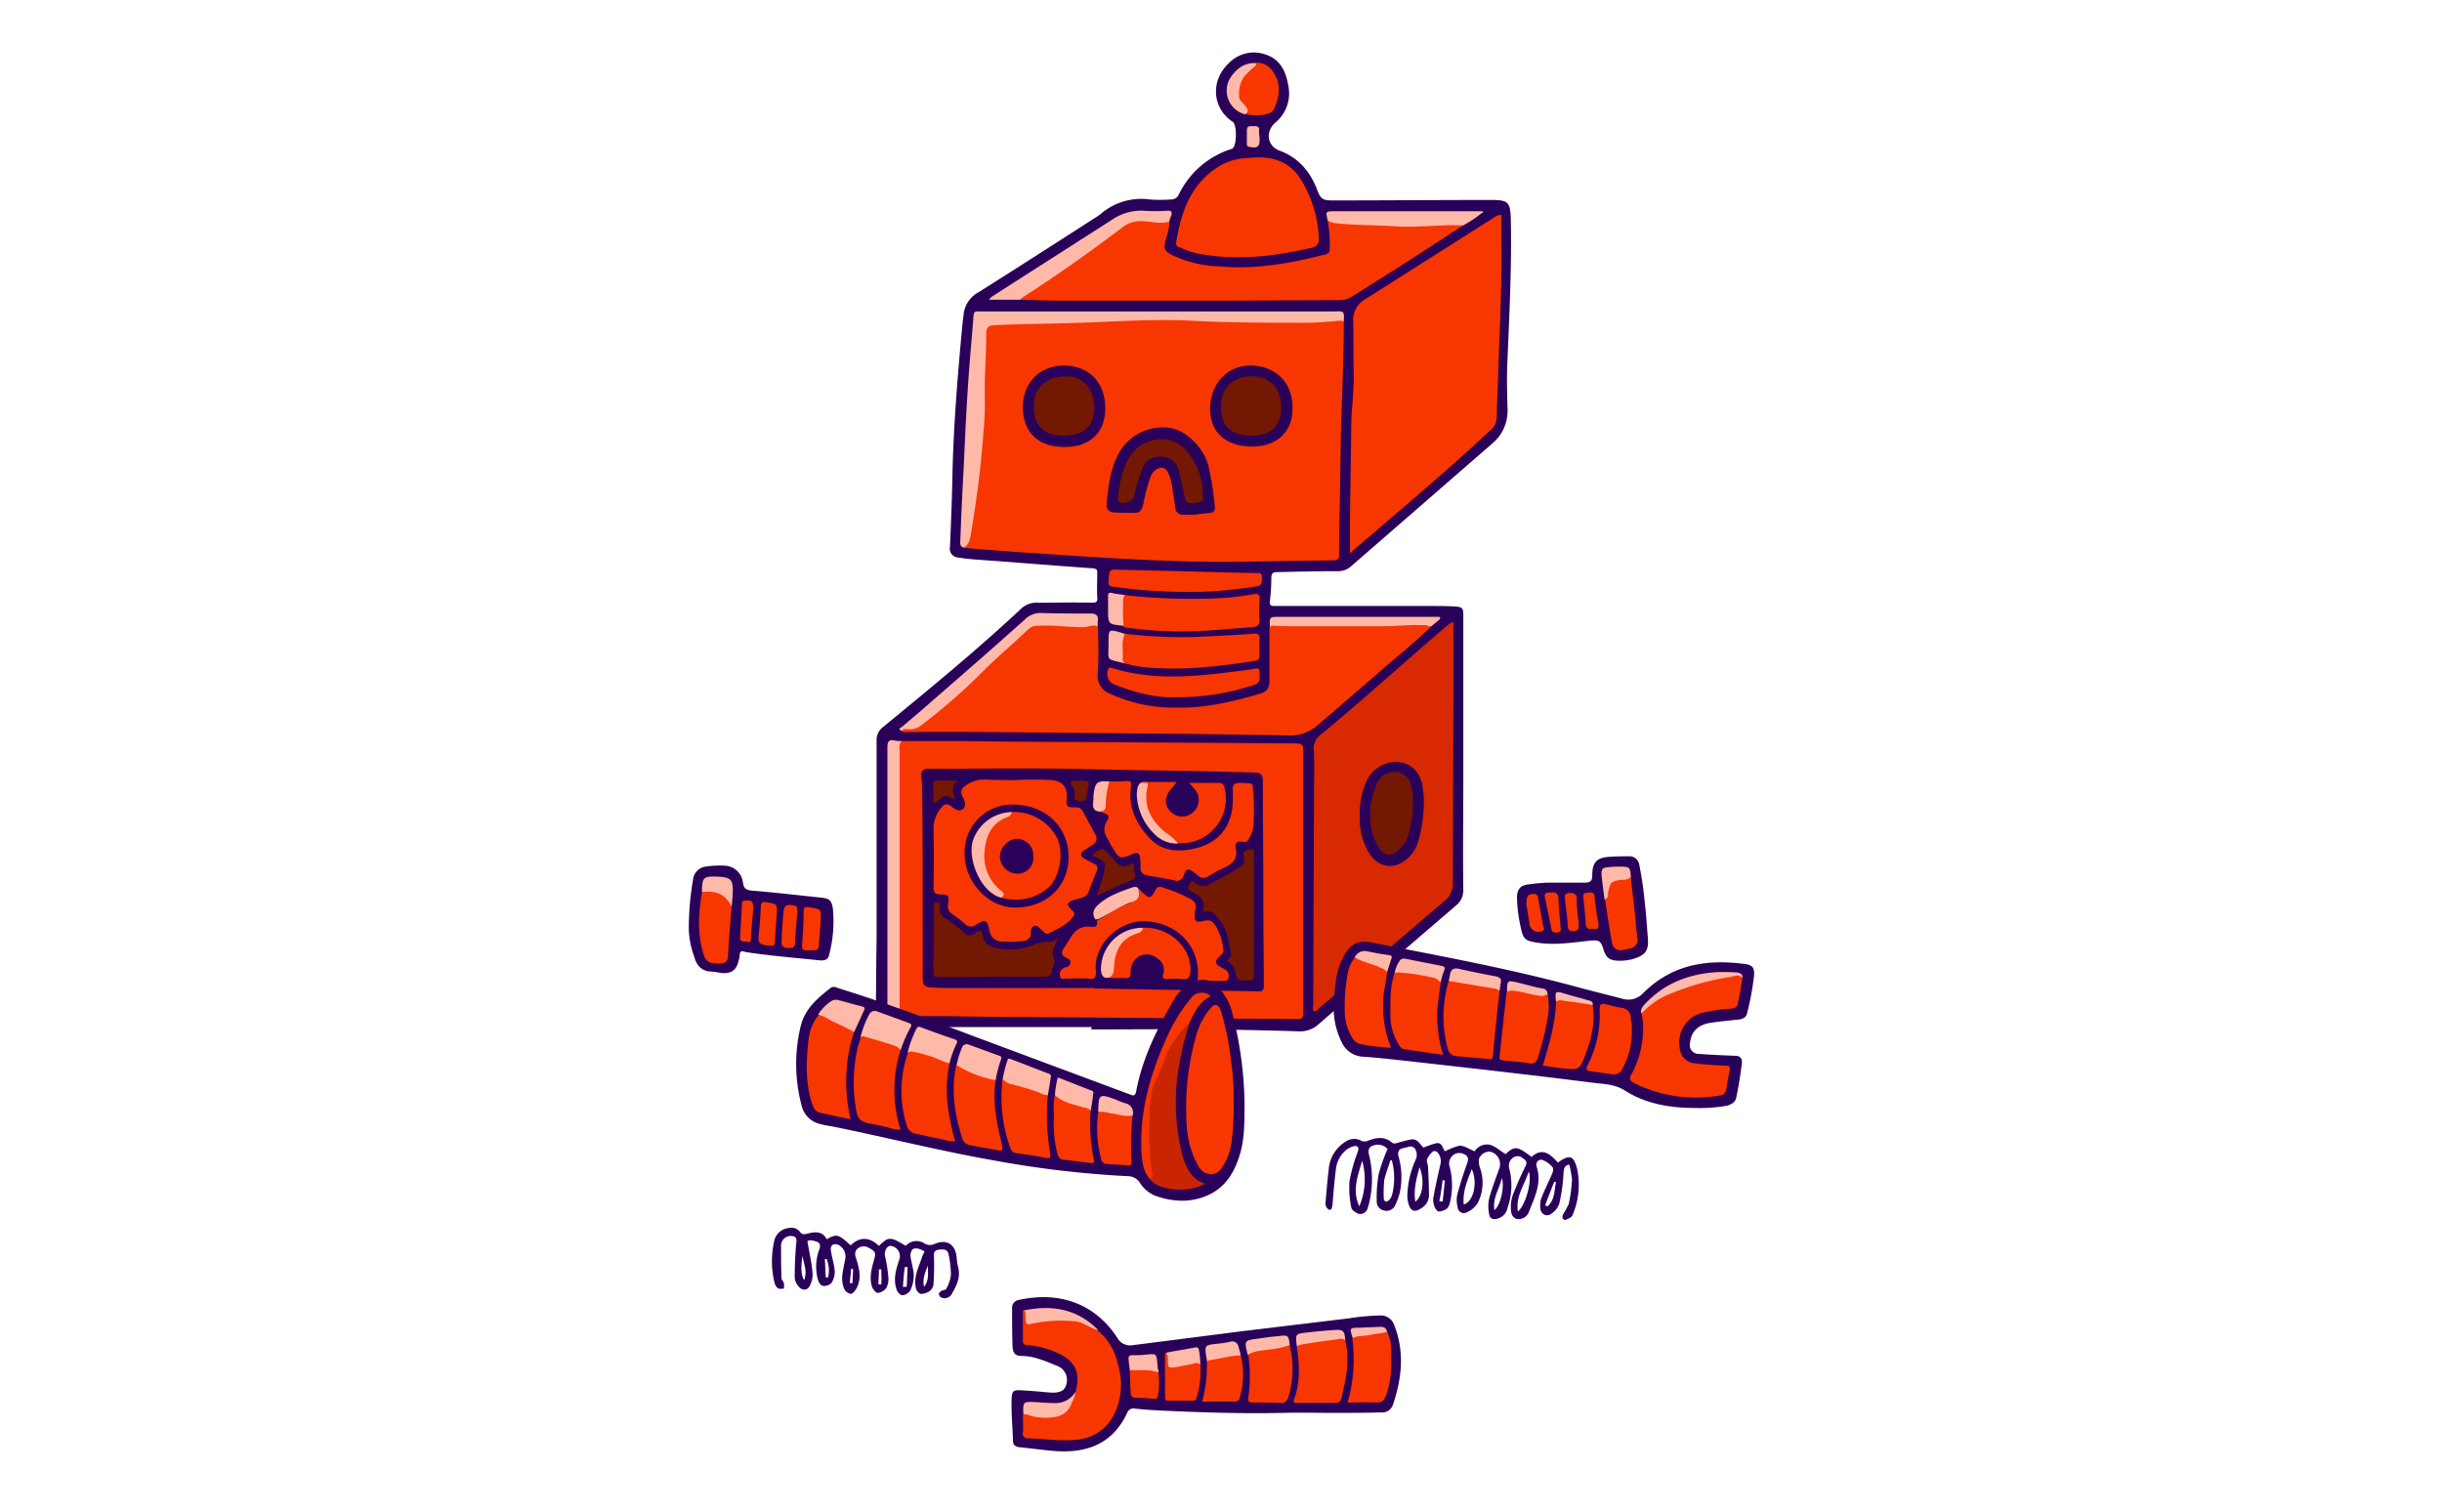 <svg id="OBJECTS" xmlns="http://www.w3.org/2000/svg" viewBox="0 0 519 321.3"><defs><style>.cls-1{fill:#2a0159}.cls-1,.cls-3,.cls-4,.cls-5{fill-rule:evenodd}.cls-3{fill:#f83600}.cls-4{fill:#ffb9a9}.cls-5{fill:#721803}</style></defs><path class="cls-1" d="M232 218.3h-45c-.7 0-.9-.1-.9-.8.1-5.9.1-11.9.2-17.8v-42.2a3.48 3.48 0 011.4-3c10-8.2 20-16.4 29.4-25.2a4.8 4.8 0 013.6-1.2c3.8 0 7.6-.1 11.4 0 .9 0 1.2-.2 1.1-1.1-.1-1.7 0-3.5 0-5.2 0-.7-.1-.9-.9-1-8.4-.6-16.9-1.3-25.3-1.9-1.1-.1-2.2-.2-3.3-.4a1.89 1.89 0 01-1.8-2.3c.2-4.7.4-9.5.5-14.3.2-10.9 1.1-21.7 2.1-32.5.1-.9.2-1.8.3-2.6a6.07 6.07 0 013.2-4.7c8.4-5.3 16.8-10.7 25.2-16.1.2-.1.4-.3.6-.4a13.16 13.16 0 0110.6-3.2 32.29 32.29 0 004.4 0 1.76 1.76 0 001.7-1 18.7 18.7 0 0111.1-9.7c.1 0 .2-.1.3-.1 1-.6 1-5.1.1-5.7-4.4-2.9-4.8-8.8-.8-12.5a7.36 7.36 0 017.8-1.8c3.1 1 4.3 3.6 4.8 6.6a8 8 0 01-2.8 7.9c-2.1 1.9-1.7 4.9.9 5.9 4.1 1.5 6.6 4.5 8.1 8.5.7 1.8 1.2 2.1 3.1 2.1 11.2 0 22.4-.1 33.6-.1 3.8 0 4.3.3 4.4 4.2.2 9.9-.3 19.7-.7 29.5-.2 3.6-.1 7.2 0 10.7a9.06 9.06 0 01-3.4 7.5l-29.9 26a4 4 0 01-2.8 1c-4.3 0-8.5.1-12.8.2-.9 0-1.3.2-1.3 1.2a40.28 40.28 0 01-.3 4.9c-.1.9.1 1.1 1 1.1H304c1.7 0 3.4 0 5.1.1s1.9.3 1.9 1.9v34.5c0 7.9-.1 15.8 0 23.8a4.12 4.12 0 01-1.6 3.4c-9.8 8.4-19.6 16.9-29.4 25.4a5.87 5.87 0 01-4.2 1.3c-6-.2-11.9-.3-17.9-.4-8.7-.1-17.3 0-26 0a1.34 1.34 0 00.1-.5z"/><path d="M308.9 132.1v14.6c0 13.6-.1 27.2-.1 40.8a4.75 4.75 0 01-1.8 4c-8.8 7.5-17.6 15.1-26.4 22.6-.4.3-.8 1-1.3.8s-.2-1-.2-1.5V211c.1-15.8.1-31.7.2-47.5 0-1.4 0-2.9-.1-4.3a3.6 3.6 0 011.3-2.9c9.4-7.7 18.3-15.9 27.5-23.7a4.38 4.38 0 00.9-.5z" fill="#d82900" fill-rule="evenodd"/><path class="cls-3" d="M311 47.9c-3.6 2.3-7.2 4.7-10.8 7-4.2 2.7-8.5 5.4-12.8 8.1a4.79 4.79 0 01-2.8.8c-8.2 0-16.4.1-24.6.1h-34.2c-2.9 0-5.9-.1-8.8-.2-.1-.6.4-.9.8-1.1 7.3-4.8 14.4-9.9 21.5-15.1a3.29 3.29 0 011.3-.7 53.52 53.52 0 018 .3 17.87 17.87 0 01-.9 4c-.4 1.8-.3 2.2 1.4 3.1a24.76 24.76 0 009.7 2.4c7.2.7 14.2-.4 21.2-2.1 2.7-.7 2.7-.1 2.6-3.6 0-1.4-.3-2.8-.4-4.1 2 0 3.9.4 5.9.4 5.7.1 11.4.7 17.1.2a36.84 36.84 0 014.7 0 1.22 1.22 0 011.1.5z"/><path class="cls-4" d="M285.6 68.3a17 17 0 01-5.5.7c-6.1.1-12.1.3-18.2 0-7-.3-13.9-.5-20.9-.4-5.8.1-11.6.4-17.4.6-2.5 0-5 .1-7.4.2-1.8 0-3.6.4-5.4.3-.8-.1-.8.5-.8 1.1 0 4.9-.2 9.8-.3 14.7-.1 4.5-.4 8.9-.9 13.4-.6 5.5-1.4 11-2.3 16.4-.2 1.3-.9 1-1.6 1.1-1-.2-.8-1-.8-1.6.2-5 .4-10 .7-15 .3-6.8.6-13.5 1.1-20.3.3-4.2.7-8.3 1-12.4.1-.7.3-1 1-.9h75.5c2.3-.1 2.3-.1 2.2 2.1zm-94 89.2v58.3c-3 .2-3 .2-3-2.7v-54.2c0-1.3.3-1.8 1.6-1.5a6.15 6.15 0 001.4.1zm41.7-24.3c-4.1.7-8.3-.2-12.4 0a3.1 3.1 0 00-2.2.9c-5.2 4.6-10.1 9.4-15.2 14.2a86.3 86.3 0 01-8.1 6.6 1.75 1.75 0 01-1.2.4h-2.6c-.9-.4-.2-.6.1-.8 2.2-1.9 4.4-3.7 6.5-5.6 6.6-5.7 13.2-11.5 19.7-17.3a4.52 4.52 0 013.5-1.3c3.4.1 6.9.1 10.3.1 1.3 0 1.8.4 1.6 1.7zm15.2-86.1c-2 .6-4-.1-6-.1a6.12 6.12 0 00-3.9 1.3c-6.9 5.2-13.9 10.2-21.1 14.8-.2.2-.5.3-.6.6h-6.7a2.71 2.71 0 011-.9c8.4-5.4 16.9-10.8 25.3-16.2a10.92 10.92 0 016.8-1.8 36.84 36.84 0 004.7 0c1-.1 1.2.3.9 1.1a5.64 5.64 0 00-.4 1.2zm62.5.8c-4.8-.2-9.6.5-14.4.2-4.4-.3-8.8-.2-13.1-.7a5 5 0 01-1.3-.5c-.5-2-.5-2 1.5-2h31a1.49 1.49 0 01.6.1 29.49 29.49 0 01-4.3 2.9zm-6.9 85.3c-5.9 0-11.8.4-17.8.3-4.8-.1-9.6 0-14.5 0-.6 0-1.2-.2-1.9-.2-.1-2.2-.1-2.2 2.1-2.2h33.6c.2 0 .5 0 .5.2a.76.76 0 01-.2.4z"/><path class="cls-3" d="M285.6 68.3c0 6.8-.3 13.6-.5 20.4-.2 5.4-.2 10.8-.3 16.1-.1 4.3-.2 8.7-.2 13 0 .8-.1 1.2-1.1 1.3-10.7.1-21.4.5-32.2.2-10.4-.3-20.7-1-31.1-1.7-4.9-.3-9.8-.7-14.7-1.1a1.42 1.42 0 01-.6-.2c1-.5 1.2-1.5 1.4-2.5 1.2-7.2 2.2-14.5 2.7-21.8a61.88 61.88 0 00.3-7.4c-.1-4.5.3-8.9.3-13.4 0-1.7.3-2 2.1-2.1 6.9-.3 13.7-.3 20.6-.6 7.2-.3 14.4-.7 21.6-.3 7.9.4 15.8.4 23.7.4 2.2 0 4.5-.2 6.7-.4a2.88 2.88 0 011.3.1zm-94 89.2h11.7c8.7.1 17.3.2 26 .2l45.2.3c2.5 0 2.5 0 2.5 2.5v54.7c0 1.1-.2 1.4-1.3 1.4l-40-.3c-11.1-.1-22.1-.1-33.2-.3-3.6-.1-7.2.1-10.8-.2a2.38 2.38 0 01-.5-1.8v-54.8a2.18 2.18 0 01.4-1.7zm41.7-24.3a85.08 85.08 0 010 10.1 4 4 0 002.5 4.1 32.2 32.2 0 0013.7 3c6.3.2 12.4-1.2 18.4-3 1.4-.4 1.9-1.2 1.9-2.9v-11.2a1.68 1.68 0 011.2-.3c1.4.1 2.8.1 4.2.1h19.2c2.6 0 5.2-.4 7.8-.2a2.32 2.32 0 011.8.4c-2.7 2.7-5.7 5.1-8.6 7.6l-15.3 13.2a8.66 8.66 0 01-6.4 2.2l-20.1-.3-32.8-.3c-9.2-.1-18.4-.2-27.6-.1a3.21 3.21 0 01-1.7-.2c.6-.6 1.3-.4 1.9-.4a3.6 3.6 0 002.2-.7 123.37 123.37 0 0013.4-11.7c3.1-3.1 6.5-5.9 9.6-8.9a2.93 2.93 0 012.2-.7c3.3-.2 6.6.4 9.9.3 1-.2 1.8-.6 2.6-.1zm33.1-119.8a4 4 0 014.2 1.9c1.7 2.5 1.4 5.2.2 7.8a1.93 1.93 0 01-1.4 1.1 8.35 8.35 0 01-4.7 0 2.41 2.41 0 00-.4-1.8c-1.9-2.6-1.5-5.6 1-7.8.4-.2 1.2-.3 1.1-1.2zm-1.3 20.2c.5.2 1.2-.2 1.4.3s-.6 1-1 1.3a4.12 4.12 0 01-1.9 1.1c-4.1 1.1-6.6 4-8.7 7.4a30.86 30.86 0 00-3.3 7.7 2 2 0 01-.8 1.2c-.8-.1-.9-.7-.8-1.3 1-6 2.9-11.6 8.1-15.3a12.3 12.3 0 017-2.4z"/><path class="cls-4" d="M266.4 13.4c.5.1.9.1.3.7a23.37 23.37 0 00-2.3 2.2 6.29 6.29 0 00-1 4.4c.1.7.7 1.1 1.1 1.6s1.2 1.3.1 2a5.21 5.21 0 01-3.1-7.8c1.2-1.7 2.6-3 4.9-3.1zm-27.3 113.1c0 2 0 4 .1 6 0 .3-.1.5-.4.5-3.3-.3-3.3-.3-3.3-3.5v-2.8c0-.5.1-.8.7-.7 1 .3 2 .3 2.9.5zm0 8.2v6.3h-.1c-4.1-1.1-3.4-.3-3.4-4.4 0-2.9 0-2.9 2.8-2.1a1.85 1.85 0 00.7.2zm28.6-105.5v.2c.1 1.8-.5 2.2-2.2 1.8-.5-.1-.5-.4-.5-.7v-2c0-1.7 0-1.7 1.6-1.7.7 0 1.1.2 1 1a6.6 6.6 0 00.1 1.4z"/><path class="cls-1" d="M254 109.4h-2.5a1.53 1.53 0 01-1.7-1.5c-.2-1.5-.5-3.1-.7-4.6a9.24 9.24 0 00-.8-2.7c-.6-1.3-1.4-1.5-2.6-.8a3.25 3.25 0 00-1.2 1.6 40 40 0 00-1.5 5.7c-.4 1.6-.8 2-2.4 1.9-1.3 0-2.5 0-3.8-.1a1.46 1.46 0 01-1.6-1.7c.3-3.5.7-7 2.3-10.3a10.63 10.63 0 0110.7-6c3.5.3 7.4 3.8 8.6 8a67.07 67.07 0 011.4 8.8c.1.9-.3 1.3-1.1 1.3-1.1.2-2.1.2-3.1.4zm3.2-22.7c.2-5.5 3.8-9.1 8.9-9 5.3.2 8.8 3.9 8.6 9.4-.1 5-3.7 8-9.1 7.8s-8.5-3.3-8.4-8.2zm-22.3.3c-.1 5.1-3.4 8.1-8.9 8s-8.6-3.2-8.6-8.5 3.8-8.9 8.9-8.8c5.3.1 8.7 3.8 8.6 9.3zm-2.2 123H204c-1.9 0-3.8 0-5.7-.1s-2.2-.4-2.2-2.3v-10c0-9.9 0-19.9-.1-29.8 0-.9-.1-1.8-.2-2.8s.3-1.6 1.5-1.6c11.4 0 22.8-.2 34.2.1 9.2.2 18.4.3 27.6.5 2.5.1 5 .1 7.6.2 1.2 0 1.7.5 1.7 1.7v.6c0 8.4.1 16.8.1 25.3 0 5.8.1 11.5.1 17.3 0 1.5-.1 1.7-1.7 1.6l-34.3-.6c.1 0 .1 0 .1-.1z"/><path class="cls-5" d="M255.6 104.9c-.2.5.5 1.3-.2 1.6a4.6 4.6 0 01-2.8.4c-.6-.1-.7-.7-.8-1.2-.4-1.8-.8-3.7-1.2-5.5a3.81 3.81 0 00-3.6-3.1 3.94 3.94 0 00-4.3 2.7 38.59 38.59 0 00-1.7 5.8c-.3 1-2.4 1.7-3.2 1.1-.3-.2-.2-.5-.2-.7a20.66 20.66 0 012.4-8.8c2.6-4.3 8.8-5.2 12-1.6a14.5 14.5 0 013.6 8.4zm10.3-12.3c-4.3 0-6.4-2-6.4-6.2 0-4 2.5-6.4 6.6-6.4 3.8 0 6.3 2.7 6.2 6.7.1 3.8-2.3 6-6.4 5.9zm-39.9 0q-6.3 0-6.3-6.3c0-3.9 2.7-6.3 6.9-6.3 3.7 0 6 2.7 6 6.9-.1 3.7-2.4 5.8-6.6 5.7z"/><path class="cls-3" d="M215.9 165.8a64.23 64.23 0 017.6 0c2.3.2 3.4 1.5 3.2 3.8-.1 1.9 0 2 1.9 2a1.56 1.56 0 011.5.8c.9 1.6 1.7 3.2 2.6 4.8a1.6 1.6 0 01-.7 2.5l-1.8 1.2c-.6.5-.6 1.1.1 1.5s1.5.8 2.2 1.2a1 1 0 01.6 1.5c-.6 1.5-1.2 3-1.8 4.6a1.82 1.82 0 01-1.1 1 10.93 10.93 0 01-1.7.5c-1.8.6-2 1-.6 2.3.4.4.6.7.2 1.3-1.3 1.8-3.3 2.6-5.2 3.6-.6.3-1.1-.4-1.6-.8s-.8-1-1.5-.8-.7.9-.7 1.5a1.65 1.65 0 01-1.5 1.7 28 28 0 01-5 .1 2.65 2.65 0 01-2.3-2.3c-.5-2.3-.8-2.5-2.8-1.3a1.75 1.75 0 01-2.5-.2 25.6 25.6 0 00-2.6-2 2 2 0 01-.9-2.2c.3-1.7.1-2-1.6-2-1.2 0-1.5-.4-1.5-1.6.1-4.2.1-8.3 0-12.5a6.86 6.86 0 011.9-4.6c.6-.7 1.3-.5 1.9 0s1.6 1.2 2.4.6.5-1.8 0-2.6c-.7-1.4-.1-2 1-2.7a6.61 6.61 0 014.1-1c2.1.1 4.2.1 6.2.1zm19.9.3c1.2 0 2.4 0 3.7-.1.9 0 1 .3.9 1.1-.7 4.3 1 7.8 3.7 10.8 2.8 3.2 6.6 3.3 10.4 2.3 4.8-1.3 7.4-4.9 7.5-9.8a19.22 19.22 0 000-2.4c-.1-1.1.3-1.6 1.4-1.6.7 0 1.4.1 2.1.1s.7.4.8 1a54.76 54.76 0 01.1 8.1 7.29 7.29 0 01-1.1 2.9c-.3.6-.8.5-1.3.4-1.1-.2-1.6.4-1.4 1.3.6 2.4-.7 3.5-2.6 4.3a30.71 30.71 0 00-3.1 1.7 1.73 1.73 0 01-2.4-.2 5.55 5.55 0 00-.8-.6c-1.2-.9-1.6-.8-2.1.6a1.52 1.52 0 01-2.1 1.1c-1.9-.4-3.7-.7-5.6-1-1-.2-1.6-.7-1.5-1.8a13.4 13.4 0 00-.1-2c-.1-1-.7-1.2-1.6-.8-2.6 1.2-2.8 1.1-4.3-1.4-.4-.6-.7-1.3-1.1-2a3.18 3.18 0 01-.1-3.5c.8-1.2.4-1.5-1.4-2.1a3.32 3.32 0 00.9-2.7 6 6 0 011.1-3.7zm6.1 22.7c.5.5 1 1 1.6 1.5s1.1.5 1.6-.3c.9-1.7 1-1.8 2.8-1.1a27.43 27.43 0 015.3 2.3 1.69 1.69 0 01.9 2 5.9 5.9 0 00-.2 1.4c0 1.2.4 1.5 1.6 1.2 1.6-.4 2.1-.2 3 1.2a12.16 12.16 0 011.5 4.9c.1.6-.3.9-.7 1.3-1.3 1.2-1.2 1.6.4 2.5a5.3 5.3 0 011 .6 1.6 1.6 0 01.4 1.5.86.86 0 01-.9.7h-5.7c.9-7-4-12.3-11-12.7-5.8-.3-11.2 5.2-10.6 10.6.1 1.3-.2 1.8-1.6 1.6-1.6-.1-3.2 0-4.8 0-.4 0-1.1.3-1.2-.5a1.48 1.48 0 01.7-1.7c.2-.1.3-.2.5-.2a1.17 1.17 0 001-.9c.1-.6-.4-.9-.8-1.1-1.2-.5-1.2-1.3-.5-2.2.4-.6.8-1.3 1.2-1.9 1-1.8 2.4-2.8 4.5-2.5.9.1 1.5-.2 1.2-1.3 2.3-1.2 4.3-2.9 6.8-3.6a3.83 3.83 0 002-3.3z"/><path class="cls-5" d="M224.9 199.4a19.47 19.47 0 01-.9 2 2.43 2.43 0 000 2.2c.5 1-.4 1.8-.4 2.7 0 1.4-1.1 1.3-2 1.3-6.3 0-12.5 0-18.8.1h-3.4c-.5 0-1-.1-1-.8 0-4.7.1-9.3.1-14 0-.6-.1-1.2.8-1.1s.4.6.4 1a2.39 2.39 0 001.1 2.3 33.21 33.21 0 014.2 3.2 1.6 1.6 0 002.3 0c.8-.6 1.4-.8 1.6.6.2 1.6 1.4 2.3 2.9 2.6a13.48 13.48 0 007.2-.4 8 8 0 014.2-.9 4.22 4.22 0 001.7-.8zm30.7-5.6c.7-2.2-.4-3.4-2.2-4.2-.6-.2-1.1-.6-.7-1.4s.5-1.3 1.4-.5a2.56 2.56 0 003 .2c2.2-1.1 4.3-2.3 6.4-3.6a1.79 1.79 0 00.8-2.4c-.1-.4-.2-.8.3-1a3.53 3.53 0 011.7-.4c.3 0 .2.7.2 1v26c0 .7-.2.9-.9.9h-.5c-2.2 0-2.2 0-2.6-2.1-.1-.8-.7-1.2-1.2-1.7-.4-.3-.6-.5-.1-.9a1 1 0 00.4-1.1c-.5-2.6-.7-5.3-2.7-7.4-1.2-1.4-1.6-1.7-3.3-1.4z"/><path class="cls-3" d="M242.4 166.4c.6-.5 1.2-.2 1.8-.2h5.9c-.5.7-1 1.2-1.4 1.7-1.3 1.8-1.2 3.4.2 4.7a3.39 3.39 0 004.6.1 3.5 3.5 0 00.4-5 13.1 13.1 0 00-1.2-1.3h6.5c.8 0 1 .7 1.1 1.3a9.46 9.46 0 01-10 11.5 18.9 18.9 0 01-6.1-5.5 7.34 7.34 0 01-1-5.6c.3-.9.1-1.5-.8-1.7zm.5 30.8c5.6-.3 10.5 4.3 10.1 9.4-.1 1.1-.5 1.7-1.7 1.5a17.09 17.09 0 00-3.2 0c-.9 0-1.1-.3-.9-1.1a2.71 2.71 0 00-1.1-3.2 3.57 3.57 0 00-3.7-.7 3.75 3.75 0 00-2.1 3.5c0 1.1-.3 1.4-1.4 1.3s-2.2.1-3.3-.1a13 13 0 00.8-3.4c.4-3.1 1.9-5.4 4.9-6.4a4.77 4.77 0 001.6-.8z"/><path class="cls-5" d="M233 190.4a27.84 27.84 0 001.6-4.9c.5-2 .3-2.3-1.5-3.2-.3-.2-.7-.3-.9-.6a.1.1 0 01.1-.1c1.9-1.6 1.9-1.5 3.6.2a15.38 15.38 0 011.2 1.3 2.15 2.15 0 003 .6c.7-.4.9-.2.9.5v.5c-.1.7.7 1.4.1 2a6.63 6.63 0 01-1.9.9z"/><path class="cls-4" d="M241.9 188.8c.4 1.6.2 2.4-1.3 2.9-2.4.8-4.3 2.2-6.5 3.3a2 2 0 01-1.3.4c-.8-1.2-.4-2.2.6-3.1 2.1-1.9 4.7-2.8 7.3-3.7.4-.1.9-.2 1.2.2zm1 8.4c-.1.7-.6 1-1.2 1.2-3.5 1.1-4.7 3.7-4.9 6.8-.1 1 0 2-1.1 2.6-1.1.2-1.5-.3-1.7-1.4a8.8 8.8 0 018.9-9.2zm-.5-30.8h1c.6 0 .6.2.5.7-1 4.2.7 7.3 3.9 9.9a11.31 11.31 0 012.6 2.3 6.55 6.55 0 01-4.8-1.8 12.29 12.29 0 01-4-8.8c.1-.9.1-1.8.8-2.3z"/><path class="cls-5" d="M203.5 165.9c-1.4 1.3-1.1 2.6-.4 3.9-1 0-1.6-.9-2.5-.5s-1.3 1.1-2.2 1.5v-4.3c0-.5.3-.7.7-.6z"/><path class="cls-4" d="M235.8 166.1a17.53 17.53 0 00-.8 5.1c.1.7-.4 1.3-1.3 1.3-1.1-.1-1.5-.7-1.4-1.8a8.6 8.6 0 00.1-1.6c.3-2.8.7-3.2 3.4-3z"/><path class="cls-5" d="M229.3 165.9h.4c1.8 0 1.9.1 1.5 1.9-.1.3-.1.7-.2 1-.1 1.1-.4 1.8-1.8 1.4-.6-.2-1.1-.2-.8-1a2.58 2.58 0 00-.5-2.1c-.6-.8-.5-1.2.6-1.1a2.2 2.2 0 01.8-.1z"/><path class="cls-1" d="M215.7 192.9c-5.7 0-10.8-5.5-10.7-11.7a10.14 10.14 0 0110-10.2c7.6 0 11.9 5 12.1 10.7.2 6.7-4.7 11.2-11.4 11.2z"/><path class="cls-3" d="M215.1 172.6a10.25 10.25 0 019.5 5.4c1.5 2.9.8 7.8-1.4 10.3a10.67 10.67 0 01-10.4 2.5 2 2 0 00-.9-1.7c-3.6-3.4-3.7-7.5-2.2-11.8a5.93 5.93 0 013.2-3.4 15.92 15.92 0 002.2-1.3z"/><path class="cls-4" d="M215.1 172.6a1.72 1.72 0 01-1.1 1.1c-3.1 1.2-4.4 3.7-4.7 6.8a9.38 9.38 0 003.2 8.6c.4.4 1.4.9.3 1.7a4.59 4.59 0 01-1.6-.7c-3.2-2-5.4-7.5-4.5-11.2a8.88 8.88 0 018.4-6.3z"/><path class="cls-1" d="M216.2 185.7a3.76 3.76 0 01-3.7-3.7c.1-1.9 1.9-3.8 3.7-3.7a3.48 3.48 0 013.4 3.6 3.37 3.37 0 01-3.4 3.8zm48.3 48.5c0 4.2 0 7.4-.8 10.5-1 3.7-2.7 7-6.1 8.9-3.9 2.1-8.1 2-12.2.5a7.2 7.2 0 01-3.2-2.8 3 3 0 00-2.3-1.3 216.9 216.9 0 01-28.9-3.4c-11.3-2-22.4-4.8-33.7-7.1-1-.2-2-.3-3-.6a5.2 5.2 0 01-3.9-3.8 34.16 34.16 0 01-.2-17.1c.9-3.6 3.5-5.8 6.3-8 .6-.5 1.3-.1 1.9.1 9.7 3 19.2 6.6 28.7 10.2l33 12.3c.9.4 1.2.3 1.4-.8 1.4-7.3 4.7-13.7 8.4-20a8.8 8.8 0 014.3-3.3 4.23 4.23 0 014.5 1.1 12.21 12.21 0 013.3 6.1 80.82 80.82 0 012.5 18.5zm95.9 1.3c-5.6 0-10.7-.9-15.2-3.8-2.1-1.3-4.6-1.3-6.9-1.6-13.4-1.7-26.8-3.2-40.2-4.7-2.8-.3-5.5-.6-8.3-.8a5.27 5.27 0 01-4.7-3.2 16.5 16.5 0 01-1.6-8.7c.3-3.2.4-6.4 2-9.3s3.1-3.7 6.4-3c14.8 2.9 29.5 5.6 44.1 9.6 3 .8 5.9 1.5 8.9 2.3a4.28 4.28 0 004.3-1.2c6.1-6.1 13.5-7.3 21.7-6.2 1.5.2 2 .8 1.9 2.3a56.37 56.37 0 01-1.5 8.2c-.2.9-1 1.2-1.8 1.3-2 .2-4 .4-6 .7-2.6.4-4.1 1.9-4.3 4.2a1.89 1.89 0 002 2.4c2.5.2 5 .3 7.6.4 1.1 0 1.5.6 1.4 1.6-.3 2.5-.7 4.9-1.2 7.3-.2 1-1 1.4-1.9 1.7a33.06 33.06 0 01-6.7.5zm-77.3 64.8c-3.5 0-6.9-.1-10.4 0-8.7.2-17.4-.1-26.1-.5-1.8-.1-3.5-.2-5.3-.4a1.43 1.43 0 00-1.7.8c-3.3 7.2-9.4 8.9-16.6 8.1-2.1-.2-4.2-.5-6.3-.7-.8-.1-1.4-.4-1.4-1.3-.1-3-.4-6-.3-9 .1-1.6.3-1.9 2-1.8s3.4.2 5.2.4c.5 0 1 .1 1.5.1 1.7 0 2.6-.5 2.9-1.7a3.17 3.17 0 00-1.7-3.9c-2.5-1-5-2.2-7.8-2.2-1.3 0-1.8-.6-1.9-1.9-.1-2.8-.1-5.6-.1-8.3a1.63 1.63 0 011.4-1.7c8.6-1.9 16.2.7 21 8.1a3.09 3.09 0 003.3 1.5l23.5-3 22.4-2.7a47.6 47.6 0 016.5-.6 3 3 0 013.1 2c2.3 5.8 1.6 11.5-.3 17.1a2.42 2.42 0 01-2.5 1.5c-3.3.1-6.9.1-10.4.1zm-136.7-104a62.51 62.51 0 01.9-9.4 3.08 3.08 0 012.6-2.7 20.67 20.67 0 014.3-.2 4.05 4.05 0 013.7 3.6c.2 1.3.7 1.6 2 1.7 4.9.4 9.9 1 14.8 1.5 1.6.2 2 .6 2.3 2.2a28.08 28.08 0 01-.8 10c-.2 1.1-1.2 1.2-2.1 1.1-4.9-.5-9.8-.9-14.7-1.6-.4-.1-.8-.1-1.1-.2-.8-.3-1.1 0-1.1.8a3.55 3.55 0 01-.2 1c-.5 2.2-1.6 2.9-3.8 2.7a15.17 15.17 0 00-2.1-.3c-2.1-.1-3.1-1.4-3.6-3.3a18 18 0 01-1.1-6.9z"/><path class="cls-1" d="M329 187.6h7.8c1.1 0 1.6-.3 1.6-1.5 0-2.9 1-3.9 3.9-4 1.3-.1 2.5-.1 3.8-.1a2.11 2.11 0 012.3 1.8 77.2 77.2 0 011.2 8.4c.3 2.3.4 4.6.6 6.9.3 3-.5 4-3.4 4.8a10.68 10.68 0 01-2.5.3c-2.3 0-3-.6-3.6-2.7-.5-1.5-.9-1.7-2.5-1.6-3.9.4-7.8 1.1-11.8.4-2.1-.3-2.7-.8-3.1-2.8a31.82 31.82 0 01-.9-6.9c.1-1.6.7-2.4 2.3-2.6a36.2 36.2 0 014.3-.4z"/><path d="M252.9 217.2a61.33 61.33 0 00-2.7 12 44.85 44.85 0 001.2 16.7c.8 2.5 1.9 4.8 4.7 5.7-3.1 1.8-8.5 1.6-10.9-.2a2.66 2.66 0 01-1-1.1c.3-1.4-.2-2.7-.2-4-.3-4.9-.8-9.9.6-14.6 1.5-4.9 3.4-9.8 7-13.7.3-.4.6-1 1.3-.8z" fill="#c92600" fill-rule="evenodd"/><path class="cls-4" d="M191.4 223.2c-2.8-.9-5.7-1.8-8.5-2.8a19.05 19.05 0 011.8-4.7 1.32 1.32 0 011.8-.7l6.6 2.4c.5.2.8.4.4 1a29.11 29.11 0 00-2.1 4.8zm31.3 9.6a1.92 1.92 0 01-1.8.1c-2.2-.9-4.4-1.4-6.7-2.1a1.24 1.24 0 01-1.1-1.4 26 26 0 011-4c.1-.5.4-.4.7-.3 2.7 1 5.4 2.1 8.1 3.1.5.2.5.5.4.9-.2 1.4-.4 2.6-.6 3.7zm-20.9-6.8c-.7.5-1.4 0-2-.3a32.2 32.2 0 00-6.9-2 24.17 24.17 0 011.9-5.1c.2-.4.4-.4.8-.3 2.4.9 4.9 1.8 7.3 2.6.6.2.6.5.4.9a21 21 0 00-1.5 4.2zm9.8 3.6c-.2.2-.3.5-.8.4a57.41 57.41 0 01-6.9-2.6 1 1 0 01-.6-.9 16.12 16.12 0 011.2-3.9 1 1 0 011.3-.6l6.6 2.4c.5.2.5.4.3.9a27 27 0 00-1.1 4.3zm-30.1-10.2a7.29 7.29 0 01-2.9-1.1c-1.5-.9-3.3-1.4-4.7-2.7a9.53 9.53 0 012.6-2.7 1.89 1.89 0 011.8-.3c1.6.4 3.2.9 4.9 1.3.6.2.7.4.4.9-.7 1.6-1.4 3.1-2.1 4.6zm50.3 16.7a41.48 41.48 0 01-6.6-2 1.38 1.38 0 01-1-1.4 25.83 25.83 0 01.6-3.7c2.4.9 4.8 1.9 7.2 2.8.5.2.4.5.3.9-.1 1.2-.3 2.3-.5 3.4zm8.9 1a1.14 1.14 0 01-1.3.5c-2-.5-4-.6-6-1.3.1-3.8.2-3.9 3.7-2.6a18 18 0 002.1.8 2 2 0 011.5 2.6zm129.6-29.3c-2.1-.2-4.1.5-6.2.9a57.53 57.53 0 00-9.7 3.1 14.76 14.76 0 00-3.6 2.3 8.58 8.58 0 01-2 1.3c-.2-1 .4-1.6 1-2.2 4.2-4.4 9.5-6.3 15.5-6.6 1.3 0 2.7 0 4 .1.7.2 1.1.4 1 1.1zm-64.1 1a49.93 49.93 0 00-8.6-1.5c-.4 0-.8-.2-1.2-.2a5.77 5.77 0 01.9-2.6 1.19 1.19 0 011.5-.7l7.6 1.5c.6.1.7.3.6.8a13.82 13.82 0 00-.8 2.7zm12.5 1.8c-2.6 0-5-.8-7.5-1.1-.9-.1-1.7-.3-2.6-.4a.66.66 0 01-.7-.6l.3-1.5c.2-1 .8-1.3 1.8-1.1 2.6.6 5.2 1.1 7.8 1.6 1.1.2 1.4.6 1.1 1.7-.1.5-.1.9-.2 1.4zm-23.9-4l-6-2.1a1.32 1.32 0 01-.9-1 2.36 2.36 0 012.7-1.3c1.5.3 3 .6 4.6.8.6.1.7.3.5.8-.3.9-.6 1.9-.9 2.8zm34.1 4.7c0 .8-.3 1-1.1.9-2.5-.4-4.9-1.3-7.5-1.3 0-2.6 0-2.6 2.5-2 1.7.4 3.3.9 5 1.2a1.13 1.13 0 011.1 1.2zm9.6 2.3c-1.2.7-2.4 0-3.5-.1-1.5-.1-2.9-.4-4.3-.6-.2-2.3-.2-2.3 1.9-1.7 1.6.5 3.3.9 4.9 1.4.6.1 1.1.3 1 1zm-105.1 69.1a4.89 4.89 0 01-2.9-.8 4.83 4.83 0 00-2.9-.7c-3.1 0-6.1-.2-9.1.9-.7.2-.8-.1-.8-.7v-2.9c5.9-1.2 11.3-.3 15.7 4.2zm-4.8 13.1a5.32 5.32 0 01-2.9 5.3c-2.8 1.1-5.5.6-8.2-.5-.1-2.7-.1-2.7 2.6-2.6 1.3.1 2.5.2 3.8.2a5 5 0 004.7-2.4zm45.5-9.9c-.1.3 0 .7-.5.8-2.8.4-5.6.9-8.4 1.3-.8-3.1-.8-3.1 2.3-3.5 1.4-.2 2.7-.4 4.1-.5 2.2-.3 2.3-.2 2.5 1.9zm-19 4.1c-2.1.4-4.2.7-6.2 1.2-.9.2-1-.1-1-.9v-2.8c2-.4 4-.7 6.1-1.1a.57.57 0 01.8.5 16.28 16.28 0 01.3 3.1zm30.8-5.1c-3 .1-5.9.8-8.8 1.1-.5.1-.9.1-1.4.2 0-.1-.1-.1-.1-.2-.3-2.5-.3-2.5 2.3-2.8 1.9-.2 3.8-.4 5.6-.5 2-.2 2.3.2 2.4 2.2zm-22.2 3.2a33.21 33.21 0 01-6.1 1.3 3 3 0 01-1 .2c-.1-.3-.1-.7-.2-1-.4-2.7-.4-2.7 2.3-3a25.12 25.12 0 002.7-.4 1.33 1.33 0 011.8 1 18 18 0 01.5 1.9zm-17.5 3.6c-2-.1-4.1.3-6.1-.5-.4-3.9-.7-3 2.6-3.2 3.5-.3 3-.7 3.4 3.1.2.2.1.4.1.6zm48.6-8.6c-.1.4-.3.5-.7.6-2.2.2-4.4.7-6.6.7-.7-2.2-.7-2.2 1.6-2.2 1.4-.1 2.8-.1 4.2-.2.8 0 1.3.2 1.5 1.1zm-139.3-90.4c-.6-.3-.8-.9-1.3-1.4a4.75 4.75 0 00-3.5-1.4c-.5 0-1.1.2-1.5-.3v-.9c.1-2.1.5-2.4 2.6-2.4 3.8.1 4.1.5 3.9 4.3-.1.7-.1 1.4-.2 2.1zm191.1-6.4c0 .9-.4 1.1-1.2 1.1a8.33 8.33 0 00-2.2.3c-.6.1-.8.5-.9 1.1a20.48 20.48 0 01-.5 2.4c0 .2-.2.4-.3.6a4.23 4.23 0 00-.5-.7l-.6-4.8c-.1-1.7.1-1.9 1.7-2a14.77 14.77 0 012.1-.1c2.1 0 2.3.1 2.4 2.1z"/><path class="cls-3" d="M265.1 33.6c5.7-.7 9.4 1 11.7 5.1a25.34 25.34 0 013.5 12 1.68 1.68 0 01-1.3 1.9c-7.7 1.8-15.4 2.8-23.2 1.5a17 17 0 01-5-1.5 42.72 42.72 0 014.1-9.6c2.1-3.2 4.5-5.9 8.3-7a9.93 9.93 0 002-1.1c.8-.4.7-.8-.1-1.3zm54 12.1v6.9c.1 8-.3 16-.6 24-.1 4-.3 8.1-.4 12.1a3.5 3.5 0 01-1.4 2.8c-8.3 7.8-17 15.1-25.6 22.5q-2 1.65-4.2 3.6v-7l.3-20.8c.1-3.5.6-7 .5-10.6s0-7.2-.1-10.9a5 5 0 012.4-4.6L317.9 46a1.92 1.92 0 011.2-.3zm-80 80.8a130.8 130.8 0 0018.8.7 59.72 59.72 0 008.5-.9c1.1-.2 1.4.1 1.3 1.2a29.44 29.44 0 000 4.2c.1 1.1-.5 1.5-1.5 1.6-4.5.3-9 .8-13.5.9a84.1 84.1 0 01-13.3-.8 1.42 1.42 0 01-.6-.2 48.66 48.66 0 01-.1-5.4 1.7 1.7 0 01.4-1.3zm0 8.2a103.38 103.38 0 0014.7.7c4.2-.2 8.4-.4 12.6-.7 1.1-.1 1.4.2 1.3 1.3s0 2.2 0 3.3c0 .8-.4 1.1-1.1 1.2-6.8 1-13.6 1.9-20.5 1.5a28.3 28.3 0 01-7.1-1 1.28 1.28 0 01-.4-1c.2-1.7-.4-3.6.5-5.3z"/><path class="cls-3" d="M250 148.2c-4.3.2-8.9-1-13.4-2.8a2.5 2.5 0 01-1-3.3c.2-.3.5-.2.8-.1 8.4 2.6 16.9 1.9 25.4.8 1.7-.2 3.4-.4 5.1-.7.6-.1.8.1.8.7.1 2.3 0 2.5-2.2 3.1a50.9 50.9 0 01-15.5 2.3zm2.8-22.4a110.26 110.26 0 01-16.2-1.1c-.9-.1-1.1-.4-1-1.3.2-2.4.1-2.4 2.5-2.3 9.6.2 19.2.5 28.8.7.6 0 1.3-.2 1.3.8s.1 1.8-1 2c-1.7.3-3.5.5-5.2.7a72.87 72.87 0 01-9.2.5zm9.4 108.5a58.87 58.87 0 01-.5 8.8 12.69 12.69 0 01-2 5.1c-1.3 2-3.9 1.8-5.1-.5a20.22 20.22 0 01-2.4-8.7 56.6 56.6 0 012-18.8 15.41 15.41 0 012.9-5.7c1-1.3 1.8-1.2 2.4.4a60.58 60.58 0 012.2 11.1 49.7 49.7 0 01.5 8.3zm-80.7-14.9a34.11 34.11 0 00-.7 18.5c-2.3-.5-4.4-.9-6.5-1.4-1-.2-1.4-1-1.7-1.9-1.4-4.3-1.3-8.8-.8-13.2a10.08 10.08 0 012.2-5.7 6.25 6.25 0 012.2 1c1.7.9 3.6 1.6 5.3 2.7zm20.3 6.6c-.9 4.7-.9 8.9 1.2 16.6a9.29 9.29 0 01-2.9-.5c-1.8-.3-3.5-.7-5.3-1.1a2.44 2.44 0 01-2-1.5 24.43 24.43 0 01.2-15.8 1.5 1.5 0 011.3-.1 25.12 25.12 0 015.5 1.7 11.76 11.76 0 002 .7z"/><path class="cls-3" d="M191.4 223.2a27.86 27.86 0 000 16.9 8.21 8.21 0 01-2.8-.5c-1.3-.3-2.5-.6-3.8-.8-1.8-.4-2.5-.9-2.8-2.7a32.64 32.64 0 01-.2-10.8 20.65 20.65 0 011.2-4.9.62.62 0 01.7-.1c2.3.7 4.6 1.3 6.8 2.1a2.28 2.28 0 01.9.8zm20.2 6.4c-.7 4.8.3 9.4 1.4 13.9.2 1 0 1.2-.9 1-2-.4-4-.7-5.9-1.1a2 2 0 01-1.7-1.5c-1.6-5-2.4-10-1.3-15.3 0-.1.1-.1.1-.2a24.69 24.69 0 008.3 3.2zm11.1 3.2a46.16 46.16 0 00.5 12.3c.1.9 0 1.2-1 1-2-.4-4.1-.7-6.1-1a1.42 1.42 0 01-1.3-.9 31.45 31.45 0 01-1.7-14.9 3.45 3.45 0 002.1 1.2 51.83 51.83 0 015.6 1.7 5.19 5.19 0 001.9.6zm9.1 3.3a36.94 36.94 0 00.7 10.5c.1.6-.1.6-.6.6-2-.2-3.9-.5-5.9-.7-.8-.1-1.1-.7-1.3-1.4a26.17 26.17 0 01-.7-7.9 17 17 0 01.2-4.5c1.5 1.6 3.6 1.9 5.5 2.5.8.3 1.6.2 2.1.9zm21.1-18.9a23.27 23.27 0 00-5.8 9c-.7 2.2-2.2 4.2-2.4 6.6-.1 1.1-.4 2.2-.4 3.4.1 2.4-.2 4.8 0 7.3.2 1.8.2 3.7.5 5.5.1.5.4 1.2-.5 1.5-1.4-1.7-1.6-3.8-1.7-5.8-.4-8.4 1.8-16.2 5.2-23.8a35.87 35.87 0 015.2-8.6 2.88 2.88 0 014.3-.6c-2.3 1.2-3.4 3.3-4.4 5.5zm-12.2 19.9a64.16 64.16 0 00-.2 9.8c0 .7-.2.9-.8.8l-4.3-.3a1.21 1.21 0 01-1.3-.8 25.21 25.21 0 01-.7-10.2c1.1-.3 2.1.2 3.2.3 1.3.2 2.7.7 4.1.4zm129.6-29.3a54.82 54.82 0 01-1 5.6c-.1.8-.8.9-1.5 1a35.57 35.57 0 00-5.7.8 6.5 6.5 0 00-5.1 7.6 3.45 3.45 0 003.3 3.2c2.1.3 4.3.4 6.4.5.9 0 1.1.3.9 1.1-.3 1.3-.5 2.6-.7 3.8-.1.7-.4 1.3-1.2 1.4a29.22 29.22 0 01-18.4-2.6c-.9-.5-1.1-.9-.6-1.8a20.47 20.47 0 002.5-10.8 16.6 16.6 0 00-.3-2.2 16.24 16.24 0 015.2-3.8 55.42 55.42 0 0113.9-4c.7-.2 1.6-.5 2.3.2zm-51.6 2.8c-.5 4.6-1 9.2-1.4 13.8-.1.7-.3.8-.9.7l-6.7-.6a2 2 0 01-2-1.6 26.11 26.11 0 01.2-14.4c3.2.5 6.5 1.1 9.7 1.6a2.22 2.22 0 011.1.5zm-12.5-1.8c-.2 1.2-.3 2.5-.5 3.7a27.45 27.45 0 001 11.7c-2.9-.4-5.6-.8-8.3-1.2-.6-.1-.9-.6-1.2-1.1a12 12 0 01-1.7-6.4c0-2.9-.1-5.8.9-8.6a1.64 1.64 0 011-.2 48.12 48.12 0 017.6 1.2 5.38 5.38 0 011.2.9zm-11.4-2.2c-.2 1.9-.7 3.8-.8 5.7a23.55 23.55 0 001.3 9.5 9.44 9.44 0 01.3.9 47.61 47.61 0 01-6.6-.8 3 3 0 01-1.8-1.7 10.73 10.73 0 01-1.4-5.5 36.45 36.45 0 01.7-8.1 6.92 6.92 0 011.5-3.1c1.7 1.1 3.7 1.3 5.4 2.2a2.63 2.63 0 011.4.9zm34.1 4.7a13.69 13.69 0 01-.1 5.7 53.77 53.77 0 01-2 7.9 1.38 1.38 0 01-1.8 1.1c-1.8-.3-3.6-.4-5.4-.6-.5-.1-1-.1-.9-.8.5-4.6 1-9.2 1.5-13.7.5-.5 1.2-.3 1.8-.3 1.7.2 3.3.8 5 1a2.37 2.37 0 001.9-.3zm9.6 2.3c.6 3.7-.3 7.3-1.6 10.7-1.2 3.1-1.3 3.1-4.6 2.8-1.4-.1-2.8-.4-4.4-.6 1.3-4.5 2.7-8.9 2.8-13.6a1.4 1.4 0 011.4-.2c2.2.2 4.3.6 6.4.9zm8.3 5.2a15.73 15.73 0 01-1.9 8.2 2 2 0 01-2.4 1.3l-4.4-.6c-.9-.1-1.1-.4-.7-1.3a22.77 22.77 0 002.6-10.9c-.1-2.3 0-2.4 2.3-1.8a18.92 18.92 0 002.3.5 2.16 2.16 0 012 2.4 5.66 5.66 0 01.2 2.2zm-118.2 77c1.1-4.1 0-6.5-4-8.3a18.92 18.92 0 00-6.2-1.6c-.6 0-1-.2-1-.8v-6.4c0-.1.1-.2.2-.3.6.6.3 1.4.4 2.2s.3 1 1 .8a30.37 30.37 0 019-.6c1.7 0 3 1 4.4 1.6.3.1.5.3.8.3a12.65 12.65 0 014.4 7.3 14.47 14.47 0 01-.9 10.8 9.64 9.64 0 01-7.8 5.2c-3.5.4-7-.2-10.4-.3a1 1 0 01-1.1-1.3c.1-1.2 0-2.4 0-3.7a1.9 1.9 0 011.3.1 11.39 11.39 0 005.8.3 4.21 4.21 0 003.3-3 7 7 0 00.8-2.3zm57.3-10.9c.9 3.5.4 7-.4 10.5-.7 3.1-.4 2.8-3.5 2.8h-6.3c-.5 0-.9 0-.7-.7 1.4-3.7 1.2-7.4.6-11.2.4-.5.9-.5 1.5-.6 2.3-.4 4.6-.7 6.9-1 .8-.2 1.4-.3 1.9.2zm8.9-1.8c1 1.9.9 3.9.9 5.9a21.89 21.89 0 01-1.1 7.6c-.4 1-.8 1.5-2 1.5-2-.1-4 0-6.2 0a32.94 32.94 0 001-13.6c1-.7 2.3-.5 3.4-.7 1.4-.3 2.7-.4 4-.7zm-20.7 2.8a20.9 20.9 0 01-.3 11.1 1.56 1.56 0 01-1.8 1.2c-1.9-.1-3.9-.1-5.8-.1-.9 0-1-.4-.9-1.1a30.84 30.84 0 000-9.1c1.4-.9 3.1-.8 4.7-1.1a20.1 20.1 0 004.1-.9zm-10.4 2.2a16.79 16.79 0 01-.2 8.9 1 1 0 01-1.2.9h-6.8a29.48 29.48 0 001-8.3c.1-.2.3-.5.5-.5 2.4-.3 4.5-1 6.7-1zm-8.6 1.9a19 19 0 01-.8 7.1c-.1.5-.4.6-.8.6h-5.2c-.5 0-.7-.2-.7-.7v-9.3c0-.1.1-.1.2-.2a2.32 2.32 0 01.4 1.8c.1 1.4.1 1.5 1.5 1.3s2.5-.5 3.8-.7a1.36 1.36 0 011.6.1zm-8.9 1.7a16.17 16.17 0 01-.1 4.9c-.1.6-.3.8-.9.7-1.3-.1-2.5-.2-3.8-.2a1 1 0 01-1.1-1.1c-.1-1.6-.1-3.2-.2-4.8 2.1.1 4.1-.2 6.1.5zm-90.7-99c-.3 3.6-.6 7.1-.8 10.7-.1 1.1-.7 1.4-1.7 1.4-2.6 0-3.1-.4-3.7-2.8-1.1-4.1-.8-8.2-.1-12.4 3.1-.4 5.1.6 6.3 3.1zm16.6 9.3c-1.7 0-1.7 0-1.6-1.8.2-2.2.3-4.4.3-6.5 0-.7.1-1 1-.9 2.8.4 2.8.4 2.6 3.2-.1 1.4-.2 2.8-.3 4.1-.1 1.9-.1 1.9-2 1.9zm-7-8.2c-.1 2.1-.3 4.2-.4 6.3 0 .8-.3 1-1.1.9-2.3-.2-2.6-.5-2.3-2.8.2-1.8.3-3.5.4-5.3 0-.9.2-1.4 1.3-1.1.2.1.4 0 .6.1 1.4.2 1.6.4 1.5 1.9zm4.3.7c-.1 1.9-.4 3.9-.4 5.8 0 1.2-.6 1.2-1.5 1.2s-1.5-.4-1.4-1.4c.1-2 .2-4 .4-6 .1-1.7.7-2 2.4-1.6.4.1.6.3.5.7a2.85 2.85 0 010 1.3zm-9.3-1.3c-.2 2.2-.4 4.2-.5 6.3 0 .5-.1.9-.7.7s-1.6.2-1.6-.8c.1-2.5.3-4.9.4-7.4 0-.7.6-.6 1-.6.6 0 1.2-.1 1.3.8a1.86 1.86 0 01.1 1zm186.5-6.9c.3 3 .7 6.1 1 9.1.1 1.3.2 2.7.4 4a1.86 1.86 0 01-1.6 2.2l-1.4.3a1.84 1.84 0 01-2.4-1.6c-.6-3.1-1-6.1-1.5-9.2.8-.2.6-1 .7-1.6.5-2 .5-2.1 2.6-2.5.8 0 1.6.1 2.2-.7zm-22.2 6c0-1.9.4-2.3 1.5-2.3a.89.89 0 011 .8c.3 1.9.7 3.8 1 5.7.1.5.6 1.2-.2 1.4a1.89 1.89 0 01-2.2-.5 2 2 0 01-.4-.8c-.2-1.5-.5-3.2-.7-4.3zm7.3 5c0 .2.2.8-.7.9s-1.2-.2-1.3-.9c-.4-2.1-.9-4.2-1.3-6.3-.1-.6-.3-1.3.8-1.3.9 0 1.8-.3 2 1.1.1 2.1.3 4.1.5 6.5zm3.8-1.4c-.1.8.4 1.8-.8 2-.9.1-1.4 0-1.5-1.1-.1-1.9-.4-3.8-.6-5.7-.1-.7-.1-1.2.9-1.3.8 0 1.5 0 1.6 1.1a40.48 40.48 0 00.4 5zm2.9 1.5c-1 .2-1.3-.2-1.4-1.2-.1-1.8-.3-3.7-.5-5.5-.1-1.1.7-.9 1.3-1s1 .1 1.1.8a50.32 50.32 0 00.8 5.6c.2 1.3-.2 1.6-1.3 1.3z"/><path class="cls-1" d="M294.9 244.2a2.8 2.8 0 00-3.8-.3 1.81 1.81 0 00-.2 1.3 21.78 21.78 0 01.3 9.5 14.62 14.62 0 01-.5 2 1.65 1.65 0 01-1.9 1.3c-.6-.2-1.5-.8-1.6-1.3a20.86 20.86 0 01-.4-5.6 35.83 35.83 0 011.8-6.4c.3-.9-.1-1.2-.8-1.1a4.37 4.37 0 00-1.8.9 6.31 6.31 0 00-2.1 4.2c-.3 2.4-.5 4.8-.7 7.3-.1.6-.1 1.3-.8 1.1a1.64 1.64 0 01-.7-1.2c.2-2.5.4-4.9.7-7.4a7.54 7.54 0 013.5-5.8 3.18 3.18 0 013.5-.2 1.65 1.65 0 001.2 0c1.8-.7 3.6-1.1 5.3.4.2.2.6.1.8.1 1-.3 2.1-.6 3.1-.8 1.4-.3 2 1 2.7 1.7.9-.3 1.8-.7 2.7-.9 1.3-.3 1.4 1.1 1.9 1.7a15.13 15.13 0 013.1-1.2c1 0 2 .7 3.2 1.2a3.12 3.12 0 013.2-1.4c1.2.3 2.2 1.3 3.4 2 1.9-1.8 2.5-1.7 5.5.6 2.3-2.1 4-.6 5.6 1.2 2.5-1.8 3.4-1.5 4.1 1.4a16.39 16.39 0 01-1 9.8c-.2.5-.9.7-1.5 1-.1.1-.5-.2-.6-.4a1.18 1.18 0 01.1-.8 16.37 16.37 0 001.2-2.2 30.92 30.92 0 00.7-5.2 19.85 19.85 0 00-.6-3.2c-1.1.3-1.1.9-1.2 1.8a36.3 36.3 0 01-.9 6.5 4.12 4.12 0 01-1.6 2.1 1.42 1.42 0 01-2.4-1 4.52 4.52 0 01.1-2c.7-1.9 1.6-3.6 2.4-5.5.2-.4.3-1.2 0-1.4a5.41 5.41 0 00-2.2-1.5c-.6-.1-1.4.4-1.1 1.5 1.1 3.4-.4 6.4-1.6 9.4a2.39 2.39 0 01-2.6 1.7c-1.3-.4-1.3-1.7-1.3-2.8a7.75 7.75 0 01.7-3q1.05-2.7 2.4-5.4c.7-1.3-.5-1.6-1.1-2.1a1.94 1.94 0 00-1.6.3 2.14 2.14 0 00-.7 2.4 14.32 14.32 0 01-.4 8.2 2.91 2.91 0 01-2.1 2.3c-.9.3-1.7 0-1.8-.9a7.8 7.8 0 010-3.4c.6-2.2 1.4-4.3 2.2-6.5a2.72 2.72 0 00-1.9-3.4 2.33 2.33 0 00-2.5 1.6 5 5 0 00.2 1.7 9.4 9.4 0 01-.5 7.7 5.37 5.37 0 01-2.3 1.9 1.32 1.32 0 01-1.9-1.1 5.72 5.72 0 01-.1-2.6c.6-2.3 1.3-4.5 2.1-6.7.3-.8.3-1.4-.3-1.8a2.41 2.41 0 00-1.8-.4 2.25 2.25 0 00-1.6 2.9 15.42 15.42 0 01.1 7.4 3 3 0 01-.6 1.4 3.12 3.12 0 01-1.8.7c-.4 0-.9-.8-1-1.3a3.42 3.42 0 01-.1-2c.4-2.2.9-4.4 1.4-6.6a2.88 2.88 0 00-.6-2.7c-.1-.2-.7-.3-.9-.2a4.31 4.31 0 00-1.3 1.7c-.2.4.2 1.1.2 1.6.1 2.1.2 4.1.2 6.2a3.23 3.23 0 01-1.8 2.7c-1.2.8-2.1.5-2.5-.9a6.28 6.28 0 01-.3-1.9 19.92 19.92 0 011.9-7.9 2.5 2.5 0 00-.1-1.7 1.22 1.22 0 00-1.7-.7c-.3.1-.6.1-.9.2-.9.2-1.3.6-1.1 1.7a15.88 15.88 0 01.3 7.8 14.76 14.76 0 01-1 2.7 2 2 0 01-2.3 1.1 1.92 1.92 0 01-1.6-1.9 28.31 28.31 0 01.4-5.8 37.92 37.92 0 011.9-5.4zm.9 2.4h-.3c-.4 1.4-1 2.8-1.3 4.2a26.73 26.73 0 00-.1 4c0 .2.3.6.4.6a1.23 1.23 0 00.8-.4 2.73 2.73 0 00.6-1.2 14.65 14.65 0 00-.1-7.2zm-6.3.1c-.9 3.2-2.2 6.3-.6 9.7a14.71 14.71 0 00.6-9.7zm21.6 9.3c2.1-.6 3-4.7 1.7-7.5-1 2.5-2 4.9-1.7 7.5zm13.8-7c-.9 2.9-2.8 5.2-2.3 8.5 1.6-1.3 3.1-6.5 2.3-8.5zm-23.2-.9c-.7 2.5-1.3 4.8-.9 7.3 1.6-1.1 2-4.6.9-7.3zm15.9 9.1c1.3-.9 2.2-5 1.6-6.8-.5 2.2-2 4.2-1.6 6.8zm10.8-1c.2.1.3.1.5.2 1.6-1.4 1.4-3.4 1.8-5.1a.6.6 0 00-.4-.1c-.6 1.6-1.3 3.3-1.9 5zm-22.5-.9c.2 0 .5.1.7.1.2-1.5.3-3 .5-4.5a.9.9 0 01-.5-.1c-.2 1.6-.4 3.1-.7 4.5zm-134.3 8.5c.4 2.4.9 4.5 1.1 6.8a5.1 5.1 0 01-.6 2.7c-.5 1-1.6 1.1-2.4.1a3.26 3.26 0 01-.8-1.8c0-2.4.1-4.8.3-7.1.1-.8.2-1.5-.5-1.7a2.06 2.06 0 00-2.7 2.1c0 2.3 0 4.5.1 6.8 0 .3.4.7.5 1a4.82 4.82 0 010 1.2c-.4 0-1 .1-1.3-.1a2.4 2.4 0 01-.7-1.2 19.19 19.19 0 01-.1-8.6 3.51 3.51 0 013.2-3 2.26 2.26 0 012.3.8c.4.6.9.6 1.6.4 1.6-.4 3.2-.6 4.1 1.2 2.1-1.2 2.5-1.1 5.1 1.3 2-2 4.1-1.7 6 .1 2.1-2 2.4-2 5.7 0a3.07 3.07 0 014-.5 2.22 2.22 0 002.1.1c2.5-1.1 4.4 0 4.7 2.7a15.17 15.17 0 00.3 2.1c.6 2.1-.2 3.9-1.2 5.6a1.77 1.77 0 01-2.3 1c-.3-.1-.5-.5-.6-.8 0-.1.3-.4.5-.6.4-.2 1-.2 1.1-.5a7.11 7.11 0 001-3 21 21 0 00-.5-4.3c-.2-1.1-1.1-1.1-2-1s-1.2.5-1.1 1.5a54.21 54.21 0 01-.1 5.7 2.09 2.09 0 01-.8 1.6 3.12 3.12 0 01-2 .6 1.88 1.88 0 01-1-1.5c-.4-2.4.8-4.5 1.5-6.7l.4-.8a5.17 5.17 0 00-1.3-.6c-.4-.1-1.1-.1-1.3.2a2.12 2.12 0 00-.4 1.4c.2 1.3.6 2.6.7 3.9a7.54 7.54 0 01-.7 3.3 2.26 2.26 0 01-1.7 1.1c-.5 0-1.2-.8-1.3-1.4-.7-2.2 0-4.3.7-6.4a2.21 2.21 0 00-2-2.7c-.8.1-1.3 1.2-1.1 2.2a31.07 31.07 0 01.7 4.4 4.31 4.31 0 01-.4 2.3 2.65 2.65 0 01-1.8 1.1c-.5 0-1.1-.8-1.3-1.4-.6-2 0-3.9.5-5.8.4-1.3.2-1.7-1.2-2.4a2 2 0 00-2.7.6 2 2 0 000 1.5c.7 2.2 1.3 4.4.1 6.6-.3.5-.8 1.1-1.2 1.1a1.93 1.93 0 01-1.4-1.1 6.13 6.13 0 01-.4-2.7c.1-1.1.4-2.3.6-3.4a2.77 2.77 0 00-1.4-3.2 1.48 1.48 0 00-1.3 0 1.25 1.25 0 00-.3 1.2c.2 1.5.7 2.9.8 4.3a4.27 4.27 0 01-.7 2.6 2.21 2.21 0 01-1.8.6c-.4 0-.9-.7-1-1.1a10.42 10.42 0 01.1-6.3c.3-.7.5-1.5-.2-1.9a5.26 5.26 0 00-1.8-.4c.1 0-.2.1-.4.2zm-.7 8.3c.7-1.8 0-3.5-.4-5.2-.1 1.8-.5 3.6.4 5.2zm25.5 1.4c1.1-1.4.8-2.9.8-4.5-.6 1.5-1.2 2.9-.8 4.5zm-4.5 0h.8c.1-1.4.1-2.8.2-4.2h-.6c-.2 1.4-.3 2.8-.4 4.2zm-16.2-5.9h-.4c.1 1.3.1 2.6.2 3.9h.5a6.54 6.54 0 00-.3-3.9zm11.6 2.2h-.5c0 1.1-.1 2.1-.1 3.2h.6c.1-1.1 0-2.2 0-3.2zm-6.7 2.9h.6c0-1 .1-2 .1-3h-.4zm122-101.1a29.93 29.93 0 01-1.2 7.3 7.47 7.47 0 01-4 4.7c-2.2 1.1-4.8.2-6.3-2.1a13.54 13.54 0 01-2.1-7.5 17.21 17.21 0 011.2-7.4 7 7 0 015.1-4.5c3.5-.7 6.3 1.2 7 4.8a21.31 21.31 0 01.3 4.7z"/><path class="cls-5" d="M300.3 171.1a22.55 22.55 0 01-.8 5.8 7.15 7.15 0 01-2.3 3.8c-1.5 1.4-2.9 1.3-4.1-.4a13 13 0 01-1.8-5.1 16 16 0 011.1-8.1 4.06 4.06 0 015-2.9 3.59 3.59 0 012.5 2.8 11.68 11.68 0 01.4 4.1z"/></svg>